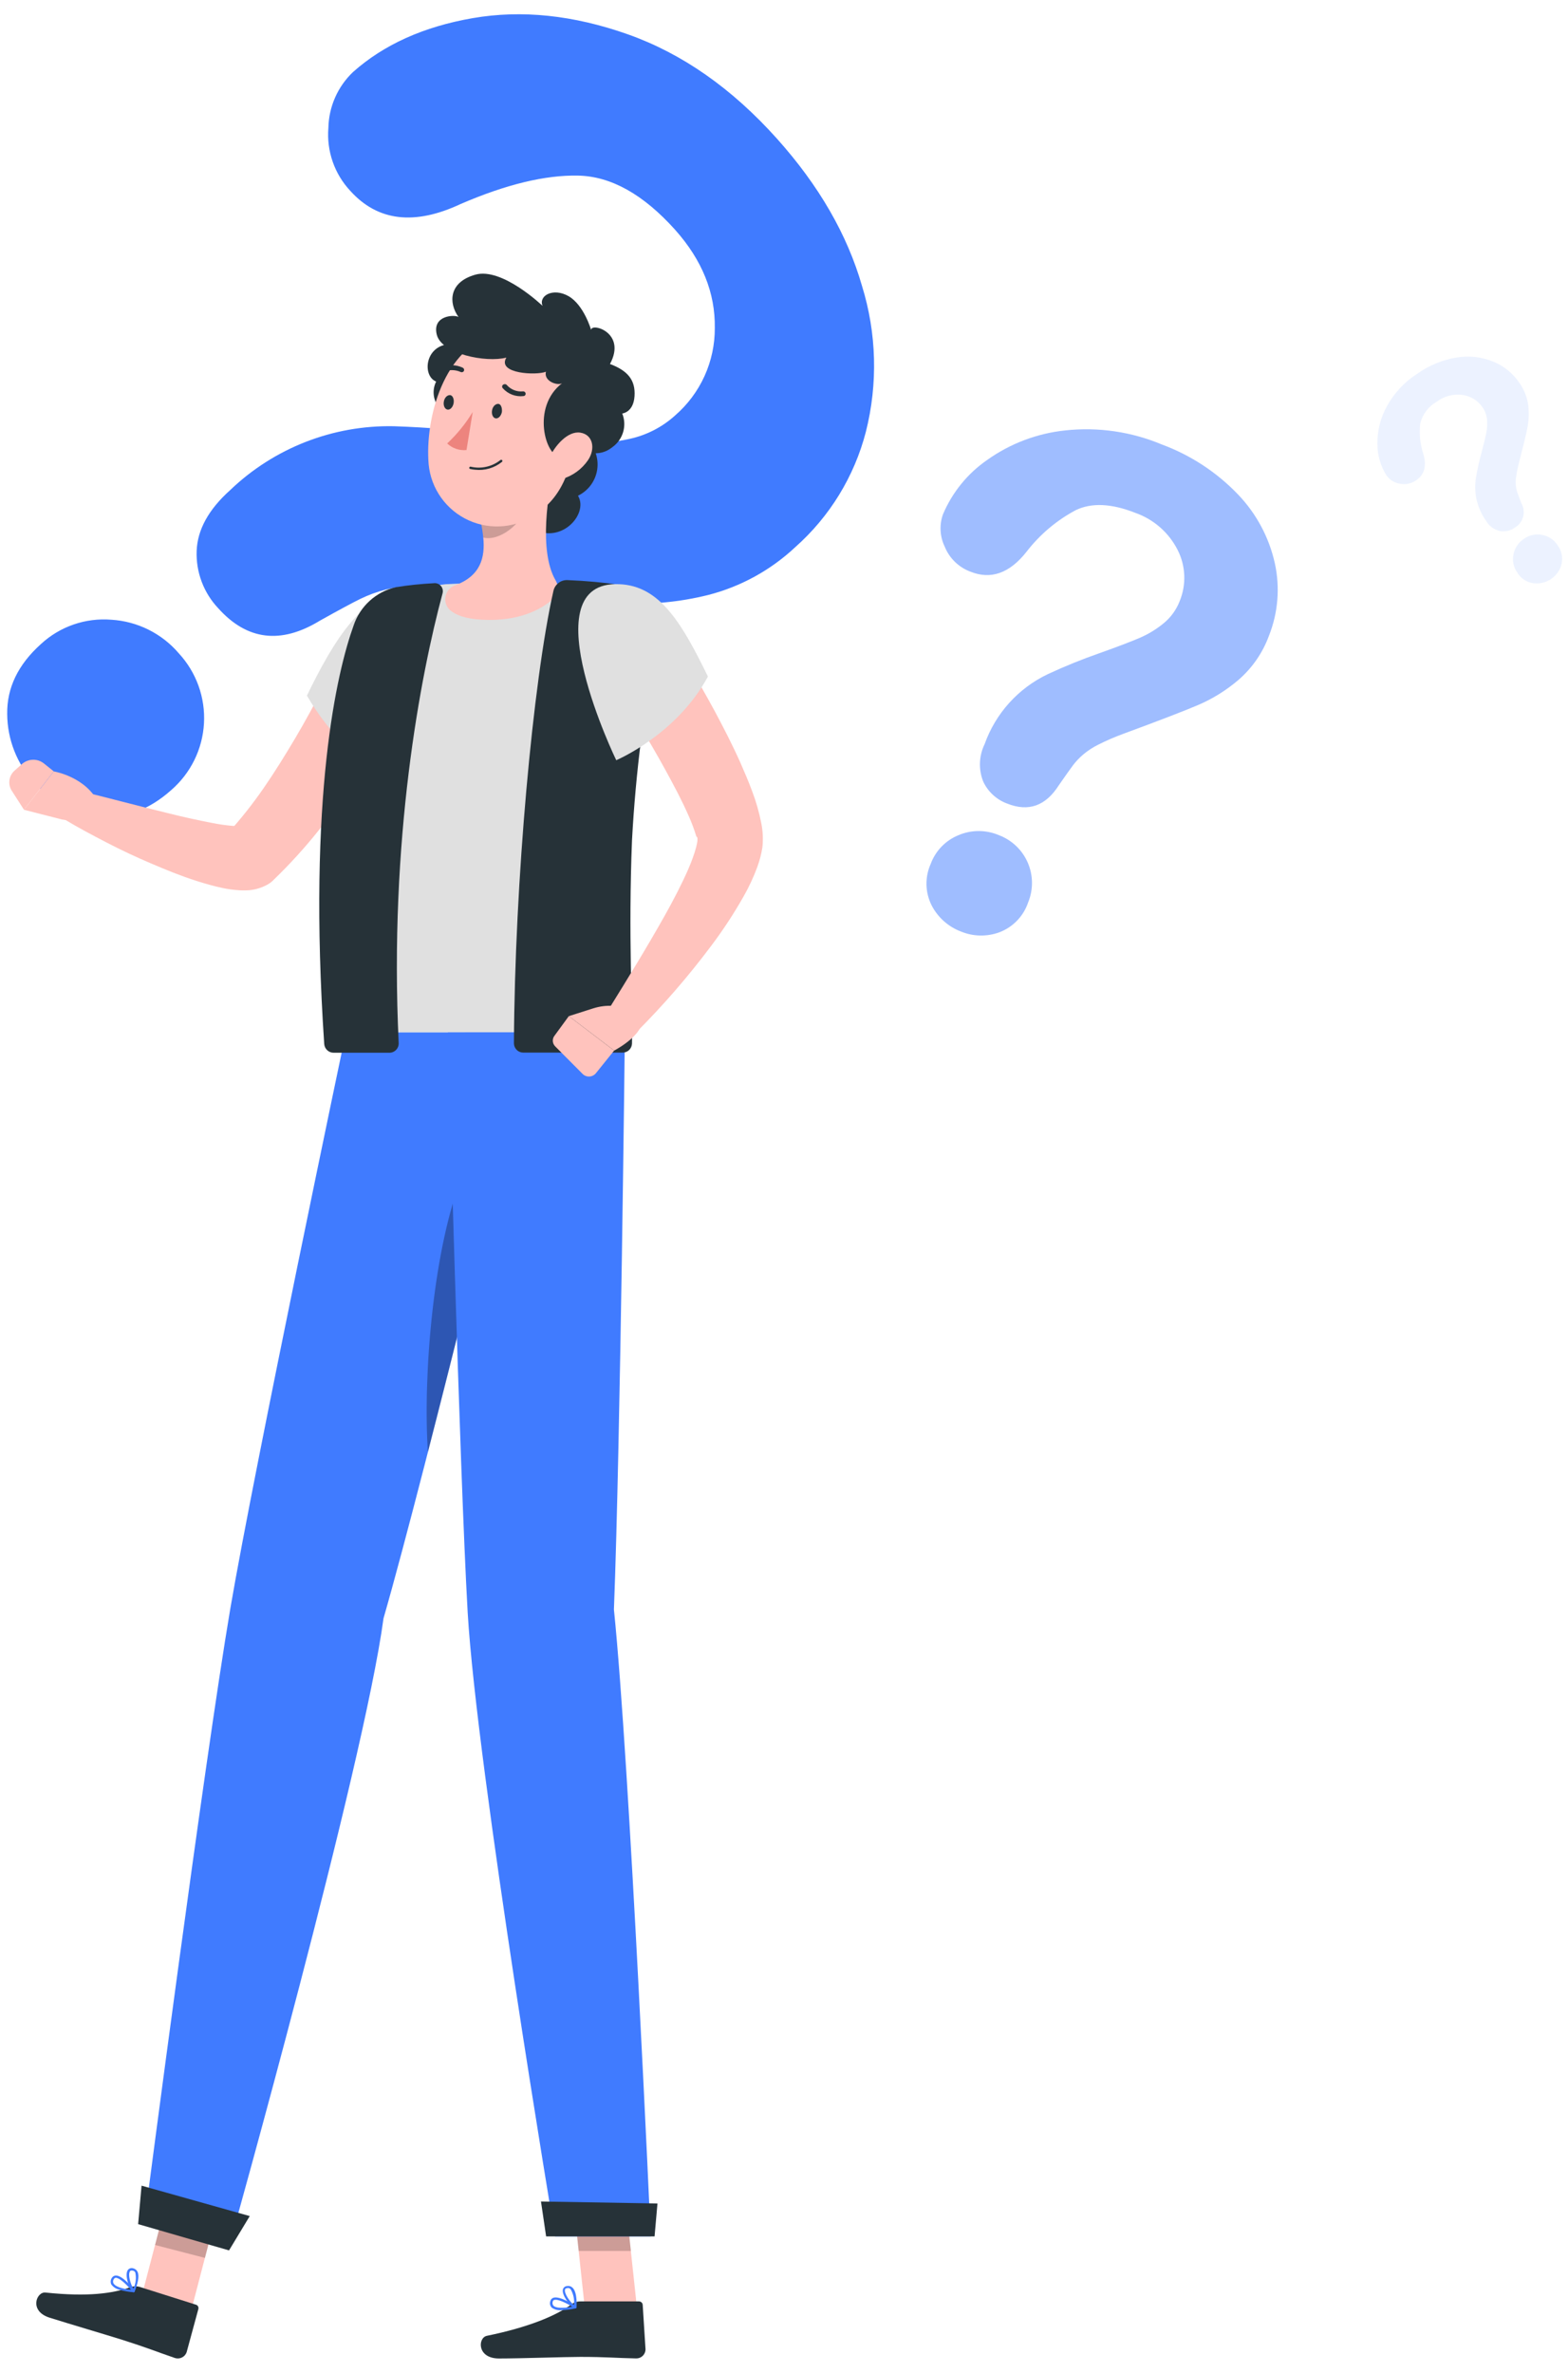 <svg width="197" height="298" viewBox="0 0 203 304" fill="none" xmlns="http://www.w3.org/2000/svg">
    <g clip-path="url(#clip0_659_1643)">
        <path d="M45.708 7.78C49.694 4.233 54.855 1.91 61.191 0.811C67.528 -0.288 74.226 0.41 81.286 2.904C88.323 5.397 94.759 9.901 100.595 16.414C106.021 22.471 109.687 28.817 111.594 35.45C113.497 41.583 113.671 48.122 112.098 54.349C110.604 60.12 107.422 65.314 102.96 69.268C99.785 72.245 95.911 74.374 91.696 75.459C87.932 76.397 84.047 76.754 80.176 76.518C76.458 76.279 70.007 75.644 60.824 74.614C58.674 74.38 56.513 74.26 54.351 74.255C52.87 74.246 51.393 74.415 49.953 74.759C48.81 75.05 47.7 75.457 46.639 75.972C45.614 76.476 43.881 77.406 41.421 78.781C36.365 81.873 31.97 81.332 28.235 77.159C27.308 76.172 26.584 75.011 26.108 73.743C25.632 72.475 25.411 71.125 25.46 69.772C25.557 67.022 27.003 64.394 29.798 61.889C35.492 56.433 43.119 53.46 51.003 53.623C55.491 53.772 59.969 54.149 64.419 54.75C69.15 55.322 72.643 55.681 74.898 55.8C77.136 55.928 79.381 55.741 81.568 55.245C83.749 54.762 85.765 53.717 87.418 52.214C89.034 50.81 90.329 49.074 91.213 47.124C92.098 45.174 92.551 43.056 92.541 40.915C92.61 36.36 90.902 32.127 87.418 28.216C83.301 23.622 79.114 21.279 74.855 21.188C70.597 21.097 65.527 22.321 59.645 24.86C53.662 27.667 48.894 27.097 45.341 23.152C44.33 22.068 43.556 20.785 43.07 19.385C42.583 17.985 42.394 16.499 42.514 15.022C42.54 13.663 42.836 12.323 43.384 11.08C43.932 9.837 44.722 8.715 45.708 7.78ZM4.426 99.747C2.194 97.323 0.949 94.152 0.933 90.857C0.882 87.487 2.336 84.472 5.297 81.813C6.515 80.686 7.954 79.824 9.523 79.282C11.091 78.74 12.755 78.528 14.409 78.662C16.084 78.763 17.722 79.201 19.225 79.949C20.727 80.698 22.064 81.741 23.154 83.017C24.275 84.231 25.141 85.658 25.7 87.213C26.259 88.767 26.5 90.419 26.408 92.068C26.317 93.718 25.894 95.333 25.167 96.816C24.439 98.299 23.421 99.621 22.172 100.704C19.251 103.317 16.12 104.433 12.778 104.051C9.549 103.726 6.564 102.188 4.426 99.747Z"
              fill="#407BFF"/>
        <g opacity="0.5">
            <path d="M122.074 65.041C123.273 62.191 125.261 59.744 127.804 57.987C130.793 55.857 134.282 54.539 137.932 54.161C142.185 53.703 146.483 54.332 150.426 55.988C154.151 57.366 157.515 59.571 160.264 62.436C162.647 64.915 164.302 68.003 165.047 71.36C165.734 74.498 165.466 77.77 164.278 80.754C163.472 82.944 162.127 84.894 160.367 86.425C158.791 87.779 157.017 88.885 155.106 89.704C153.273 90.484 150.031 91.731 145.379 93.445C144.291 93.844 143.228 94.306 142.194 94.828C141.482 95.177 140.817 95.613 140.212 96.126C139.732 96.537 139.297 96.998 138.914 97.501C138.547 97.988 137.941 98.85 137.095 100.063C135.387 102.762 133.153 103.559 130.391 102.454C129.71 102.205 129.084 101.822 128.551 101.33C128.017 100.838 127.586 100.245 127.283 99.585C126.978 98.813 126.838 97.986 126.87 97.157C126.902 96.328 127.107 95.514 127.471 94.768C128.887 90.789 131.823 87.534 135.635 85.716C137.817 84.7 140.049 83.793 142.322 83C144.722 82.146 146.481 81.472 147.591 80.993C148.692 80.516 149.721 79.886 150.648 79.123C151.576 78.365 152.292 77.38 152.724 76.262C153.161 75.203 153.364 74.061 153.318 72.915C153.272 71.77 152.979 70.648 152.459 69.627C151.316 67.379 149.348 65.659 146.968 64.827C143.893 63.614 141.331 63.498 139.282 64.477C136.793 65.802 134.615 67.642 132.894 69.874C130.696 72.658 128.271 73.512 125.618 72.436C124.874 72.158 124.196 71.728 123.627 71.174C123.058 70.62 122.61 69.953 122.313 69.217C121.998 68.571 121.815 67.87 121.774 67.153C121.732 66.436 121.834 65.718 122.074 65.041ZM124.405 119.013C122.755 118.388 121.397 117.17 120.596 115.597C120.186 114.771 119.964 113.863 119.946 112.94C119.929 112.017 120.116 111.102 120.494 110.26C120.801 109.425 121.28 108.663 121.899 108.023C122.518 107.383 123.264 106.88 124.089 106.545C124.916 106.192 125.807 106.01 126.706 106.01C127.606 106.01 128.497 106.192 129.324 106.545C130.152 106.857 130.909 107.332 131.551 107.942C132.192 108.552 132.704 109.284 133.057 110.096C133.41 110.907 133.596 111.782 133.605 112.666C133.613 113.551 133.444 114.429 133.107 115.247C132.812 116.124 132.327 116.925 131.686 117.592C131.045 118.259 130.265 118.777 129.401 119.107C127.783 119.708 125.999 119.674 124.405 119.013Z"
                  fill="#407BFF"/>
        </g>
        <g opacity="0.1">
            <path d="M179.513 60.011C178.74 58.795 178.329 57.386 178.326 55.946C178.297 54.239 178.715 52.555 179.538 51.061C180.488 49.32 181.867 47.85 183.544 46.791C185.056 45.726 186.791 45.019 188.616 44.724C190.198 44.468 191.82 44.651 193.305 45.254C194.695 45.816 195.885 46.783 196.721 48.029C197.348 48.916 197.742 49.947 197.865 51.026C197.963 51.987 197.917 52.957 197.728 53.904C197.541 54.821 197.159 56.392 196.584 58.619C196.454 59.142 196.352 59.673 196.277 60.207C196.177 60.865 196.23 61.537 196.43 62.171C196.524 62.444 196.695 62.906 196.951 63.555C197.107 63.821 197.209 64.115 197.25 64.42C197.292 64.726 197.272 65.036 197.193 65.334C197.113 65.632 196.975 65.911 196.787 66.155C196.599 66.4 196.365 66.604 196.097 66.757C195.541 67.147 194.853 67.301 194.184 67.184C193.807 67.099 193.452 66.936 193.141 66.705C192.831 66.474 192.572 66.18 192.382 65.843C191.781 64.992 191.357 64.027 191.136 63.008C190.959 62.125 190.938 61.217 191.076 60.327C191.26 59.221 191.503 58.127 191.802 57.047C192.109 55.894 192.314 55.049 192.425 54.485C192.532 53.923 192.564 53.348 192.519 52.777C192.47 52.22 192.279 51.685 191.964 51.223C191.673 50.776 191.288 50.398 190.837 50.114C190.386 49.829 189.879 49.645 189.351 49.575C188.177 49.415 186.987 49.721 186.037 50.429C185.498 50.728 185.027 51.136 184.653 51.627C184.28 52.118 184.013 52.681 183.868 53.281C183.72 54.586 183.851 55.908 184.252 57.158C184.739 58.738 184.423 59.891 183.321 60.634C183.019 60.845 182.676 60.991 182.315 61.063C181.953 61.135 181.581 61.131 181.221 61.053C180.881 61.002 180.554 60.884 180.261 60.705C179.967 60.526 179.713 60.29 179.513 60.011ZM200.82 73.384C200.143 73.847 199.319 74.045 198.506 73.939C198.076 73.878 197.666 73.721 197.305 73.481C196.945 73.24 196.643 72.921 196.422 72.547C196.183 72.209 196.018 71.825 195.935 71.419C195.853 71.013 195.856 70.595 195.944 70.19C196.026 69.779 196.191 69.389 196.427 69.043C196.663 68.697 196.966 68.402 197.319 68.175C197.657 67.939 198.039 67.775 198.443 67.691C198.847 67.607 199.263 67.606 199.667 67.688C200.073 67.763 200.459 67.921 200.802 68.151C201.144 68.382 201.435 68.681 201.657 69.029C201.914 69.374 202.093 69.772 202.18 70.194C202.267 70.616 202.26 71.052 202.161 71.471C201.969 72.254 201.491 72.937 200.82 73.384Z"
                  fill="#407BFF"/>
        </g>
        <path d="M24.663 297.815L18.207 296.142L22.059 281.376L28.515 283.05L24.663 297.815Z" fill="#FFC3BD"/>
        <path d="M18.139 294.434L25.346 296.714C25.406 296.729 25.463 296.755 25.512 296.792C25.561 296.829 25.603 296.876 25.634 296.929C25.665 296.983 25.685 297.042 25.693 297.103C25.701 297.164 25.696 297.226 25.679 297.286L24.159 302.88C24.053 303.173 23.837 303.414 23.557 303.553C23.277 303.691 22.954 303.716 22.656 303.623C20.163 302.769 19.01 302.273 15.824 301.266C13.869 300.651 9.155 299.259 6.43 298.405C3.706 297.551 4.722 294.989 5.909 295.151C11.392 295.723 14.577 295.262 16.858 294.468C17.269 294.315 17.72 294.303 18.139 294.434Z"
              fill="#263238"/>
        <path opacity="0.2" d="M28.516 283.058L22.059 281.385L20.078 288.994L26.534 290.667L28.516 283.058Z"
              fill="black"/>
        <path d="M44.783 132.062C44.783 132.062 32.964 188.23 29.821 206.617C26.405 226.754 18.898 284.408 18.898 284.408L29.872 288.396C29.872 288.396 47.046 227.258 49.651 207.898C55.108 188.973 68.934 132.062 68.934 132.062H44.783Z"
              fill="#407BFF"/>
        <path opacity="0.3"
              d="M59.959 150.398C56.124 159.604 54.732 176.368 55.398 186.394C58.439 174.558 61.812 161.039 64.425 150.449C63.58 147.537 62.418 144.48 59.959 150.398Z"
              fill="black"/>
        <path d="M29.651 289.694L17.883 286.295L18.327 281.316L32.333 285.253L29.651 289.694Z" fill="#263238"/>
        <path d="M15.493 294.792C16.075 294.959 16.673 295.065 17.277 295.108C17.308 295.113 17.339 295.109 17.367 295.095C17.395 295.081 17.417 295.059 17.431 295.031C17.447 295.007 17.456 294.979 17.456 294.95C17.456 294.921 17.447 294.893 17.431 294.869C17.269 294.664 15.86 292.896 14.98 292.948C14.879 292.951 14.781 292.981 14.694 293.033C14.607 293.085 14.536 293.159 14.485 293.247C14.398 293.369 14.345 293.513 14.332 293.663C14.318 293.813 14.345 293.964 14.408 294.101C14.673 294.456 15.059 294.702 15.493 294.792ZM16.945 294.792C15.715 294.647 14.886 294.348 14.681 293.938C14.642 293.85 14.627 293.752 14.639 293.655C14.651 293.559 14.689 293.468 14.75 293.392C14.774 293.348 14.808 293.311 14.85 293.285C14.892 293.258 14.939 293.242 14.989 293.238C15.45 293.221 16.355 294.083 16.945 294.775V294.792Z"
              fill="#407BFF"/>
        <path d="M17.243 295.108H17.32C17.345 295.104 17.369 295.095 17.39 295.08C17.41 295.065 17.427 295.045 17.439 295.023C17.439 294.946 18.225 293.212 17.781 292.41C17.72 292.307 17.639 292.218 17.541 292.149C17.445 292.08 17.334 292.032 17.217 292.008C17.089 291.971 16.952 291.977 16.827 292.025C16.702 292.073 16.596 292.16 16.526 292.273C16.141 292.905 16.662 294.493 17.174 295.057C17.191 295.081 17.215 295.099 17.243 295.108ZM17.243 292.324C17.302 292.342 17.356 292.372 17.403 292.411C17.45 292.451 17.489 292.5 17.516 292.555C17.671 293.26 17.583 293.997 17.268 294.647C16.867 294.015 16.56 292.837 16.816 292.427C16.816 292.35 16.944 292.264 17.166 292.307L17.243 292.324Z"
              fill="#407BFF"/>
        <path d="M53.931 83.957C53.359 85.34 52.812 86.57 52.223 87.834C51.634 89.098 51.002 90.336 50.361 91.575C49.063 94.043 47.697 96.477 46.194 98.851C43.203 103.785 39.586 108.312 35.434 112.318L35.28 112.472C35.062 112.668 34.821 112.837 34.562 112.976C33.851 113.359 33.07 113.595 32.265 113.668C31.805 113.701 31.342 113.701 30.882 113.668C30.193 113.623 29.508 113.529 28.832 113.386C27.619 113.13 26.543 112.814 25.484 112.48C23.384 111.814 21.428 111.003 19.506 110.183C17.585 109.363 15.689 108.475 13.827 107.51C11.966 106.545 10.138 105.58 8.328 104.487C7.908 104.231 7.593 103.833 7.44 103.365C7.287 102.898 7.306 102.391 7.494 101.936C7.681 101.481 8.024 101.108 8.462 100.884C8.9 100.66 9.403 100.599 9.882 100.712C13.844 101.669 17.798 102.736 21.693 103.684C23.631 104.171 25.57 104.598 27.431 104.957C28.309 105.134 29.196 105.263 30.087 105.341C30.423 105.361 30.76 105.361 31.095 105.341C31.223 105.341 31.275 105.341 31.24 105.341C30.937 105.349 30.641 105.441 30.386 105.606L29.532 106.263C31.185 104.435 32.717 102.5 34.118 100.473C35.553 98.398 36.911 96.203 38.218 94C39.524 91.797 40.78 89.482 41.967 87.168C43.154 84.854 44.332 82.471 45.383 80.242L45.434 80.131C45.938 78.999 46.871 78.113 48.028 77.668C49.185 77.224 50.471 77.257 51.604 77.761C52.736 78.265 53.622 79.198 54.067 80.355C54.511 81.513 54.478 82.799 53.974 83.931L53.931 83.957Z"
              fill="#FFC3BD"/>
        <path d="M52.615 74.921C47.115 75.075 43.34 81.045 39.736 88.483C42.499 93.258 46.458 97.232 51.223 100.012C51.223 100.012 65.672 74.554 52.615 74.921Z"
              fill="#E0E0E0"/>
        <path d="M8.053 104.521L3.1 103.257L6.96 98.295C6.96 98.295 11.23 98.97 12.852 102.565L11.093 103.821C10.666 104.149 10.174 104.381 9.649 104.502C9.125 104.623 8.58 104.629 8.053 104.521Z"
              fill="#FFC3BD"/>
        <path d="M1.896 98.184L2.853 97.33C3.244 96.988 3.744 96.794 4.264 96.783C4.784 96.772 5.291 96.945 5.696 97.271L6.96 98.287L3.1 103.249L1.52 100.789C1.259 100.382 1.153 99.895 1.222 99.416C1.291 98.938 1.53 98.5 1.896 98.184Z"
              fill="#FFC3BD"/>
        <path d="M82.453 297.047H75.698L74.084 281.999H80.839L82.453 297.047Z" fill="#FFC3BD"/>
        <path d="M75.11 296.295H82.702C82.828 296.288 82.951 296.331 83.046 296.414C83.14 296.497 83.198 296.614 83.206 296.739L83.573 302.512C83.567 302.823 83.439 303.118 83.217 303.335C82.995 303.552 82.697 303.674 82.386 303.674C79.748 303.623 78.484 303.477 75.144 303.477C73.095 303.477 67.459 303.682 64.598 303.682C61.737 303.682 61.839 300.984 63.043 300.745C68.432 299.643 72.036 298.131 73.949 296.697C74.281 296.439 74.69 296.298 75.11 296.295Z"
              fill="#263238"/>
        <path opacity="0.2" d="M80.839 281.999H74.084L74.921 289.762H81.676L80.839 281.999Z" fill="black"/>
        <path d="M57.986 132.062C57.986 132.062 59.481 188.529 60.548 207.138C61.744 227.514 71.864 287.883 71.864 287.883H84.247C84.247 287.883 81.531 226.745 79.481 206.753C80.335 184.857 80.899 132.045 80.899 132.045L57.986 132.062Z"
              fill="#407BFF"/>
        <path d="M84.743 287.883H70.703L70.037 283.366L85.119 283.622L84.743 287.883Z" fill="#263238"/>
        <path d="M72.719 297.423C73.326 297.409 73.93 297.332 74.521 297.192C74.55 297.187 74.576 297.172 74.596 297.151C74.616 297.129 74.629 297.102 74.632 297.072C74.64 297.044 74.639 297.013 74.628 296.986C74.617 296.958 74.598 296.934 74.572 296.919C74.359 296.782 72.446 295.518 71.617 295.834C71.525 295.868 71.443 295.925 71.379 296C71.314 296.075 71.27 296.165 71.25 296.261C71.197 296.407 71.187 296.566 71.222 296.717C71.257 296.869 71.335 297.007 71.447 297.115C71.82 297.366 72.272 297.475 72.719 297.423ZM74.085 296.978C72.873 297.209 71.985 297.166 71.669 296.867C71.603 296.796 71.559 296.708 71.539 296.614C71.52 296.519 71.526 296.421 71.558 296.329C71.566 296.282 71.585 296.238 71.615 296.201C71.645 296.163 71.684 296.134 71.728 296.116C72.172 295.945 73.3 296.492 74.085 296.978Z"
              fill="#407BFF"/>
        <path d="M74.477 297.201H74.554C74.576 297.187 74.596 297.168 74.611 297.146C74.626 297.124 74.635 297.099 74.639 297.072C74.639 296.996 74.793 295.125 74.109 294.51C74.022 294.427 73.916 294.365 73.801 294.329C73.685 294.294 73.563 294.285 73.443 294.306C73.311 294.307 73.184 294.353 73.08 294.434C72.977 294.516 72.903 294.63 72.871 294.758C72.718 295.467 73.725 296.825 74.4 297.209L74.477 297.201ZM73.52 294.562C73.584 294.56 73.647 294.571 73.705 294.595C73.764 294.618 73.817 294.653 73.862 294.698C74.236 295.319 74.392 296.046 74.306 296.765C73.717 296.287 73.042 295.253 73.144 294.792C73.144 294.698 73.221 294.596 73.452 294.57L73.52 294.562Z"
              fill="#407BFF"/>
        <path d="M47.628 79.268C47.992 78.163 48.647 77.176 49.525 76.411C50.403 75.646 51.47 75.131 52.615 74.921C54.284 74.532 55.975 74.247 57.679 74.067C62.799 73.785 67.931 73.785 73.051 74.067C75.733 74.187 78.466 74.503 80.643 74.81H80.72C81.28 74.876 81.82 75.054 82.308 75.335C82.797 75.615 83.223 75.992 83.561 76.443C83.899 76.893 84.142 77.408 84.274 77.956C84.407 78.503 84.427 79.072 84.333 79.627C82.628 88.329 81.512 97.137 80.993 105.99C80.464 118.851 81.181 128.945 80.925 132.046H44.784C42.589 100.678 45.424 86.416 47.628 79.268Z"
              fill="#E0E0E0"/>
        <path d="M75.503 54.929C76.134 55.385 76.635 55.996 76.959 56.703C77.282 57.41 77.416 58.189 77.348 58.964C77.28 59.739 77.012 60.482 76.571 61.122C76.129 61.762 75.529 62.277 74.829 62.615C76.289 65.032 72.403 69.302 68.492 66.621C64.581 63.939 70.106 52.649 75.503 54.929Z"
              fill="#263238"/>
        <path d="M59.328 52.333C58.792 52.349 58.26 52.225 57.786 51.974C57.311 51.723 56.91 51.352 56.622 50.9C56.334 50.447 56.168 49.927 56.141 49.391C56.114 48.855 56.226 48.321 56.467 47.841C54.648 47.132 54.973 43.161 58.252 42.99C61.532 42.819 63.223 51.334 59.328 52.333Z"
              fill="#263238"/>
        <path d="M58.26 77.424C58.016 77.199 57.834 76.915 57.732 76.599C57.631 76.284 57.613 75.947 57.681 75.622C57.749 75.297 57.901 74.996 58.12 74.747C58.34 74.499 58.621 74.311 58.935 74.204C62.231 72.991 62.829 70.6 62.564 67.996C62.489 67.263 62.369 66.536 62.206 65.818L67.799 61.351L71.916 58.072C70.891 62.342 69.746 69.78 71.916 73.546C72.159 73.941 72.253 74.409 72.181 74.866C72.109 75.323 71.875 75.74 71.523 76.04C70.105 77.296 67.202 78.918 62.419 78.662C60.224 78.551 59.003 78.047 58.26 77.424Z"
              fill="#FFC3BD"/>
        <path d="M45.776 79.422C46.183 78.192 46.901 77.089 47.86 76.218C48.819 75.347 49.986 74.739 51.25 74.452C52.87 74.194 54.504 74.023 56.143 73.939C56.314 73.915 56.489 73.933 56.651 73.993C56.813 74.052 56.958 74.152 57.072 74.281C57.187 74.411 57.267 74.567 57.306 74.735C57.345 74.904 57.342 75.079 57.296 75.246C54.435 85.87 50.353 107.126 51.617 133.455C51.623 133.618 51.595 133.782 51.535 133.935C51.476 134.087 51.386 134.226 51.271 134.343C51.156 134.46 51.018 134.552 50.866 134.613C50.714 134.675 50.551 134.705 50.387 134.701H43.214C42.902 134.707 42.601 134.593 42.371 134.383C42.141 134.174 41.999 133.884 41.975 133.574C39.815 101.404 43.632 85.374 45.776 79.422Z"
              fill="#263238"/>
        <path d="M80.447 74.17C78.15 73.841 75.839 73.63 73.521 73.538C73.101 73.507 72.684 73.626 72.344 73.873C72.003 74.12 71.761 74.479 71.659 74.887C69.003 86.587 66.638 112.583 66.535 133.497C66.538 133.657 66.573 133.814 66.637 133.959C66.701 134.105 66.793 134.237 66.908 134.347C67.023 134.458 67.159 134.544 67.307 134.602C67.456 134.66 67.614 134.688 67.773 134.684H80.584C80.901 134.691 81.208 134.574 81.44 134.356C81.671 134.139 81.808 133.84 81.822 133.523C81.907 129.313 81.326 119.449 81.822 107.203C82.295 98.476 83.391 89.794 85.101 81.224C85.545 78.824 82.983 74.529 80.447 74.17Z"
              fill="#263238"/>
        <path d="M84.948 77.885C87.689 82.018 90.183 86.16 92.54 90.507C93.701 92.684 94.846 94.896 95.879 97.219C96.391 98.381 96.895 99.568 97.365 100.823C97.883 102.181 98.283 103.581 98.561 105.008C98.771 106.047 98.817 107.114 98.697 108.168C98.558 109.021 98.337 109.858 98.04 110.67C97.552 111.993 96.955 113.272 96.255 114.496C94.998 116.714 93.597 118.848 92.062 120.884C89.108 124.826 85.877 128.553 82.394 132.037C81.992 132.44 81.455 132.682 80.887 132.715C80.318 132.749 79.757 132.572 79.31 132.219C78.863 131.866 78.561 131.361 78.462 130.8C78.363 130.239 78.474 129.661 78.773 129.176V129.125C81.258 125.119 83.769 121.037 86.041 116.989C87.168 114.974 88.244 112.924 89.107 110.943C89.969 108.962 90.601 106.793 90.157 106.733C89.885 105.824 89.554 104.934 89.166 104.068C88.74 103.095 88.253 102.087 87.74 101.088C86.698 99.081 85.58 97.04 84.41 95.033C82.07 91.002 79.576 86.937 77.108 83V82.949C76.436 81.909 76.205 80.645 76.466 79.436C76.726 78.226 77.456 77.168 78.496 76.497C79.535 75.825 80.799 75.594 82.009 75.855C83.219 76.115 84.276 76.845 84.948 77.885Z"
              fill="#FFC3BD"/>
        <path d="M79.635 74.059C85.135 73.956 88.047 78.611 91.651 86.015C87.569 93.573 79.78 96.844 79.78 96.844C79.78 96.844 68.823 74.247 79.635 74.059Z"
              fill="#E0E0E0"/>
        <path d="M76.817 128.954L73.648 129.962L79.515 134.42C79.515 134.42 84.315 131.926 82.812 129.663L81.838 129.227C80.254 128.528 78.468 128.431 76.817 128.954Z"
              fill="#FFC3BD"/>
        <path d="M71.874 133.873L75.435 137.451C75.55 137.564 75.687 137.651 75.838 137.707C75.989 137.764 76.149 137.788 76.31 137.779C76.47 137.771 76.627 137.728 76.771 137.656C76.914 137.583 77.041 137.482 77.143 137.357L79.509 134.42L73.642 129.962L71.814 132.464C71.646 132.663 71.558 132.919 71.569 133.18C71.58 133.441 71.689 133.688 71.874 133.873Z"
              fill="#FFC3BD"/>
        <path opacity="0.2"
              d="M62.205 65.852C62.368 66.57 62.488 67.297 62.564 68.03C64.682 68.568 67.688 66.142 67.97 64.084C68.006 63.181 67.948 62.277 67.799 61.386L62.205 65.852Z"
              fill="black"/>
        <path d="M75.426 52.008C73.983 58.311 73.47 62.069 69.593 64.878C68.325 65.806 66.833 66.381 65.27 66.544C63.708 66.708 62.129 66.454 60.696 65.81C59.263 65.165 58.027 64.152 57.113 62.873C56.199 61.595 55.64 60.097 55.493 58.533C54.998 52.623 57.441 43.306 64.341 41.65C71.241 39.993 76.869 45.697 75.426 52.008Z"
              fill="#FFC3BD"/>
        <path d="M72.506 57.526C70.678 57.619 68.731 51.172 72.762 48.063C72.121 48.413 70.371 47.773 70.678 46.569C69.491 47.064 64.299 46.85 65.554 44.741C62.915 45.424 57.159 44.28 56.544 41.761C55.929 39.241 58.901 39.156 59.362 39.489C58.056 37.661 58.081 34.98 61.549 34.006C65.016 33.033 70.243 38.046 70.243 38.046C69.696 36.722 71.617 35.654 73.607 36.79C75.597 37.926 76.528 41.154 76.528 41.154C76.528 40.181 81.174 41.487 78.97 45.569C81.251 46.423 82.292 47.636 82.147 49.745C82.002 51.855 80.559 51.974 80.559 51.974C80.864 52.734 80.907 53.574 80.679 54.36C80.452 55.146 79.967 55.834 79.303 56.313C76.938 58.217 74.871 55.98 72.506 57.526Z"
              fill="#263238"/>
        <path d="M76.127 58.012C75.323 59.188 74.137 60.048 72.77 60.446C71.011 60.916 70.413 59.344 71.131 57.705C71.78 56.227 73.471 54.195 75.127 54.451C76.784 54.707 77.117 56.543 76.127 58.012Z"
              fill="#FFC3BD"/>
        <path d="M64.981 51.752C64.895 52.265 64.537 52.649 64.187 52.606C63.837 52.564 63.614 52.102 63.7 51.581C63.785 51.061 64.144 50.727 64.494 50.727C64.844 50.727 65.024 51.231 64.981 51.752Z"
              fill="#263238"/>
        <path d="M58.73 50.617C58.645 51.138 58.295 51.522 57.944 51.471C57.594 51.419 57.372 50.967 57.458 50.446C57.543 49.925 57.893 49.592 58.243 49.592C58.594 49.592 58.816 50.104 58.73 50.617Z"
              fill="#263238"/>
        <path d="M61.198 51.778C60.288 53.281 59.176 54.652 57.893 55.852C58.225 56.164 58.62 56.402 59.051 56.549C59.483 56.696 59.941 56.75 60.395 56.706L61.198 51.778Z"
              fill="#ED847E"/>
        <path d="M61.506 59.251C62.127 59.321 62.756 59.266 63.356 59.09C63.956 58.914 64.514 58.62 64.999 58.226C65.027 58.196 65.043 58.156 65.043 58.115C65.043 58.073 65.027 58.034 64.999 58.004C64.968 57.977 64.928 57.963 64.888 57.963C64.847 57.963 64.808 57.977 64.777 58.004C64.244 58.427 63.622 58.723 62.958 58.871C62.294 59.019 61.605 59.014 60.942 58.858C60.922 58.853 60.901 58.852 60.88 58.855C60.86 58.858 60.84 58.866 60.823 58.877C60.805 58.888 60.79 58.903 60.778 58.92C60.767 58.937 60.758 58.957 60.755 58.977C60.749 58.997 60.749 59.017 60.752 59.037C60.755 59.057 60.763 59.077 60.774 59.093C60.786 59.11 60.8 59.125 60.818 59.136C60.835 59.146 60.854 59.154 60.874 59.157C61.082 59.203 61.293 59.235 61.506 59.251Z"
              fill="#263238"/>
        <path d="M65.237 48.2C65.185 48.214 65.138 48.24 65.1 48.277C65.07 48.305 65.047 48.338 65.03 48.376C65.014 48.413 65.006 48.454 65.006 48.495C65.006 48.535 65.014 48.576 65.03 48.613C65.047 48.651 65.07 48.684 65.1 48.712C65.433 49.084 65.85 49.37 66.317 49.545C66.784 49.721 67.287 49.781 67.782 49.72C67.823 49.716 67.862 49.703 67.898 49.683C67.934 49.663 67.966 49.636 67.99 49.603C68.015 49.57 68.033 49.532 68.043 49.492C68.052 49.452 68.054 49.41 68.046 49.37C68.039 49.329 68.024 49.29 68.001 49.255C67.979 49.22 67.95 49.189 67.916 49.166C67.882 49.142 67.843 49.125 67.803 49.116C67.762 49.107 67.72 49.106 67.679 49.114C67.287 49.148 66.893 49.089 66.529 48.94C66.165 48.792 65.842 48.558 65.587 48.26C65.54 48.218 65.482 48.191 65.42 48.181C65.358 48.17 65.295 48.177 65.237 48.2Z"
              fill="#263238"/>
        <path d="M56.963 46.654C57.01 46.675 57.061 46.686 57.112 46.686C57.164 46.686 57.215 46.675 57.262 46.654C57.627 46.472 58.026 46.373 58.434 46.362C58.841 46.352 59.246 46.431 59.619 46.594C59.692 46.636 59.778 46.647 59.859 46.626C59.94 46.606 60.01 46.554 60.054 46.483C60.092 46.409 60.099 46.324 60.075 46.244C60.051 46.165 59.998 46.098 59.926 46.056C59.465 45.835 58.96 45.72 58.449 45.72C57.938 45.72 57.433 45.835 56.971 46.056C56.934 46.072 56.901 46.096 56.873 46.127C56.846 46.157 56.825 46.192 56.812 46.231C56.799 46.269 56.794 46.31 56.798 46.351C56.802 46.392 56.815 46.431 56.835 46.466C56.854 46.542 56.9 46.608 56.963 46.654Z"
              fill="#263238"/>
    </g>
    <defs>
        <clipPath id="clip0_659_1643">
            <rect width="203" height="304" fill="white"/>
        </clipPath>
    </defs>
</svg>
